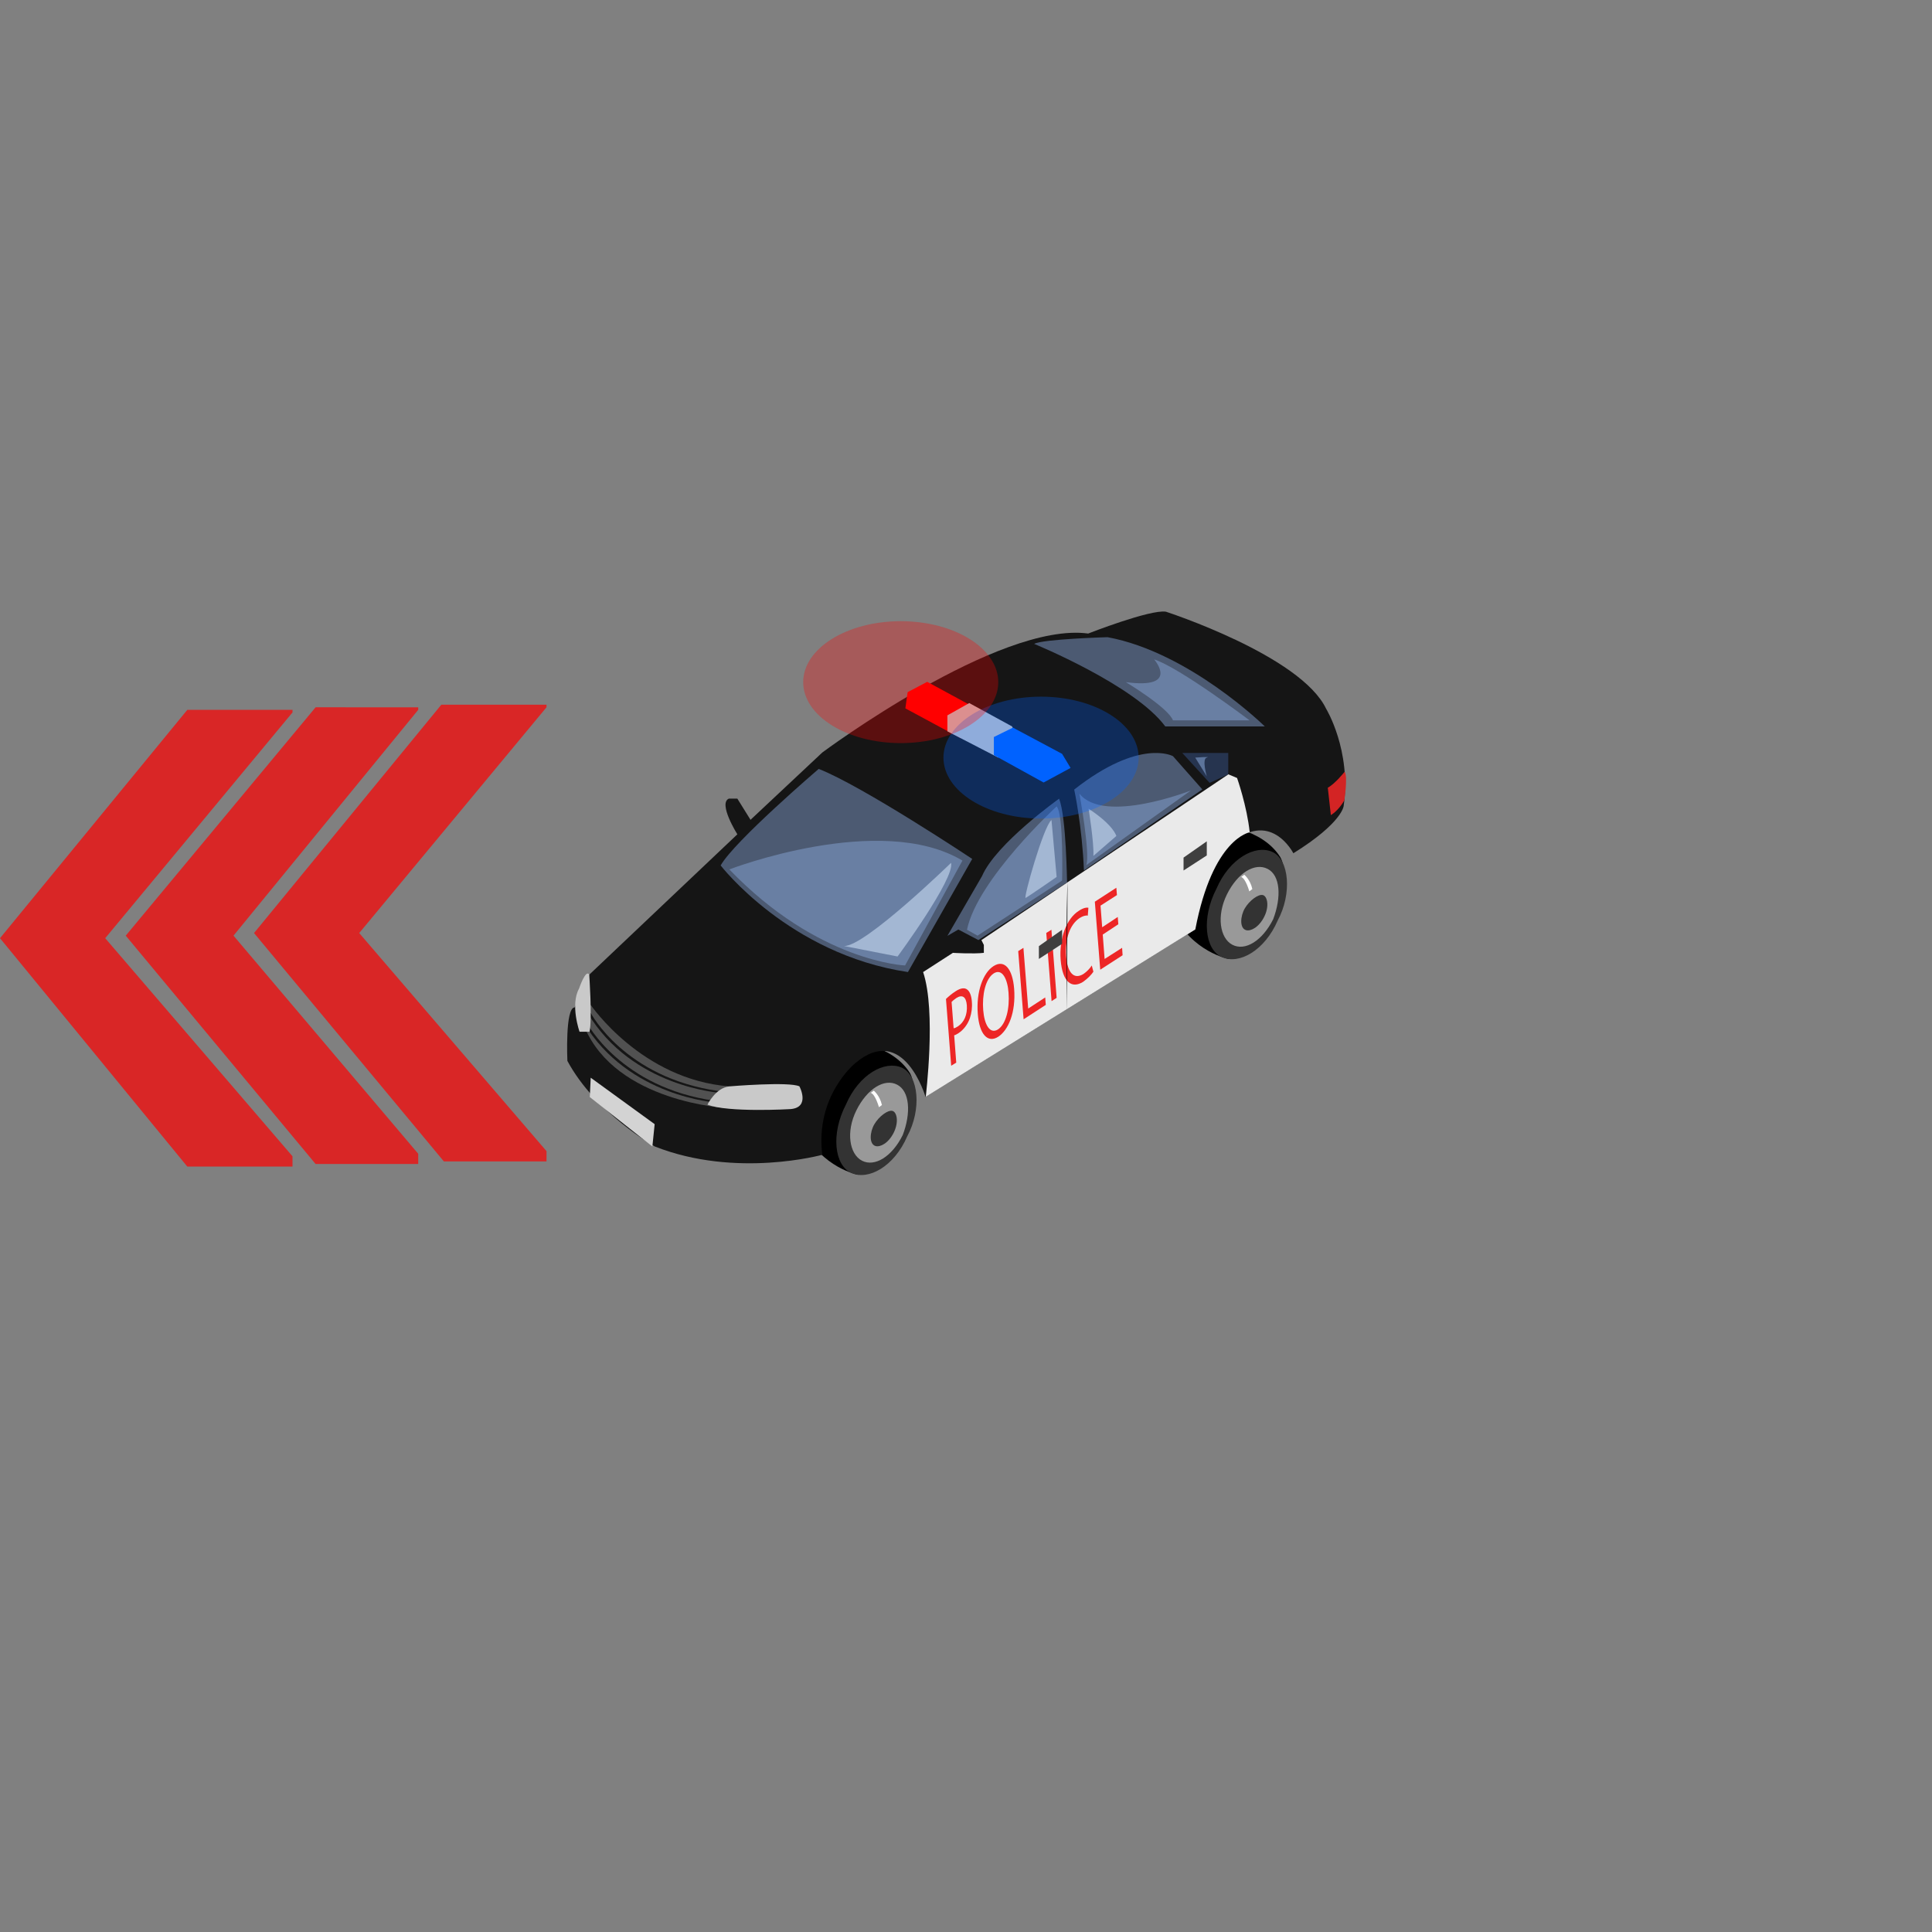 <?xml version="1.0" encoding="utf-8"?>
<!-- Generator: Adobe Illustrator 16.0.0, SVG Export Plug-In . SVG Version: 6.00 Build 0)  -->
<!DOCTYPE svg PUBLIC "-//W3C//DTD SVG 1.1//EN" "http://www.w3.org/Graphics/SVG/1.1/DTD/svg11.dtd">
<svg version="1.1" id="Layer_1" xmlns="http://www.w3.org/2000/svg" xmlns:xlink="http://www.w3.org/1999/xlink" x="0px" y="0px"
	 width="200px" height="200px" viewBox="0 0 200 200" enable-background="new 0 0 200 200" xml:space="preserve">
<rect x="0" y="0" width="200" height="200" fill="#808080" stroke="none"/>
<g id="Direction">
	<g transform="rotate({{angle}} 50 50)">
		<polygon id="arrow" opacity="0.7" fill="#ff0000" enable-background="new    " points="45.951,120.232 26.297,96.589 
			45.684,72.952 56.574,72.952 56.574,73.218 37.186,96.589 56.576,119.167 56.574,120.232 		">
		
			<animate  fill="remove" accumulate="none" additive="replace" begin="0s;anim_arrow3.end" values="0.5; 0" restart="always" calcMode="linear" dur="0.5s" attributeName="opacity" id="anim_arrow1">
			</animate>
		</polygon>
		<polygon id="arrow2" opacity="0.7" fill="#ff0000" enable-background="new    " points="32.67,120.496 13.016,96.859 
			32.672,73.218 43.293,73.22 43.293,73.483 24.172,96.859 43.293,119.436 43.293,120.496 		">
		
			<animate  fill="remove" accumulate="none" additive="replace" begin="anim_arrow1.end" values="0.5; 0" restart="always" calcMode="linear" dur="0.5s" attributeName="opacity" id="anim_arrow2">
			</animate>
		</polygon>
		<polygon id="arrow3" opacity="0.7" fill="#ff0000" enable-background="new    " points="19.389,120.764 0,97.122 19.391,73.483 
			30.281,73.483 30.281,73.749 10.891,97.122 30.279,119.699 30.279,120.764 		">
		
			<animate  fill="remove" accumulate="none" additive="replace" begin="anim_arrow2.end" values="0.5; 0" restart="always" calcMode="linear" dur="0.5s" attributeName="opacity" id="anim_arrow3">
			</animate>
		</polygon>
	</g>
</g>
<g id="Tire_2_1_">
	<path d="M88.838,121.615c0,0-3.797-0.712-5.708-4.713c0,0-0.88-6.862,4.723-9.136c0,0,4.418,0.253,6.341,3.313
		C96.188,114.776,88.838,121.615,88.838,121.615z"/>
	<path fill="#333333" d="M93.917,117.629c-1.343,3.115-3.994,4.584-5.776,3.805c-1.779-0.802-2.145-4.06-0.567-7.1
		c1.344-3.108,3.994-4.588,5.772-3.816C95.128,111.331,95.411,114.883,93.917,117.629z"/>
	<path fill="#999999" d="M92.869,112.284c-1.314-0.684-3.108,0.424-4.215,2.657c-1.103,2.221-0.729,4.542,0.583,5.217
		c1.316,0.672,3.107-0.421,4.214-2.66C94.324,115.218,94.183,112.961,92.869,112.284z M92.519,117.251
		c-0.557,1.112-1.408,1.514-1.873,1.39c-0.699-0.194-0.61-1.442-0.139-2.25c0.474-0.813,1.405-1.515,1.876-1.392
		C92.846,115.123,93.069,116.138,92.519,117.251z"/>
	<path fill="#FFFFFF" d="M90.454,112.904c0,0,0.618,0.487,0.843,1.489l-0.309,0.224c0,0-0.38-1.354-0.846-1.484L90.454,112.904z"/>
	
		<animateTransform  type="translate" fill="remove" attributeType="XML" accumulate="none" repeatCount="indefinite" additive="replace" begin="0s" values="0,0;0.1,0.1;0,0" restart="always" calcMode="linear" dur="1" attributeName="transform">
		</animateTransform>
</g>
<g id="Tire_2_3_">
	<path d="M127.188,99.269c0,0-3.796-0.714-5.716-4.71c0,0-0.884-6.865,4.718-9.133c0,0,4.424,0.253,6.345,3.305
		C134.544,92.425,127.188,99.269,127.188,99.269z"/>
	<path fill="#333333" d="M132.269,95.286c-1.343,3.112-3.988,4.597-5.772,3.8c-1.785-0.792-2.145-4.056-0.565-7.101
		c1.343-3.097,3.994-4.587,5.773-3.799C133.479,88.978,133.759,92.528,132.269,95.286z"/>
	<path fill="#999999" d="M131.217,89.943c-1.321-0.676-3.106,0.419-4.208,2.651c-1.097,2.223-0.73,4.542,0.576,5.212
		c1.32,0.682,3.1-0.423,4.213-2.645C132.675,92.866,132.54,90.609,131.217,89.943z M130.872,94.902
		c-0.56,1.115-1.407,1.514-1.872,1.39c-0.689-0.189-0.613-1.436-0.142-2.25c0.474-0.817,1.413-1.514,1.879-1.384
		C131.19,92.782,131.427,93.798,130.872,94.902z"/>
	<path fill="#FFFFFF" d="M128.805,90.552c0,0,0.618,0.483,0.837,1.485l-0.316,0.236c0,0-0.375-1.361-0.842-1.485L128.805,90.552z"/>
	
		<animateTransform  type="translate" fill="remove" attributeType="XML" accumulate="none" repeatCount="indefinite" additive="replace" begin="0s" values="0,0;0.1,0.1;0,0" restart="always" calcMode="linear" dur="1" attributeName="transform">
		</animateTransform>
</g>
<path fill="#151515" d="M58.735,109.82c0,0-0.25-5.529,0.755-5.529l1.508-3.393L76.33,86.369c0,0-2.012-3.191-0.881-3.695h0.881
	l1.364,2.193l7.429-6.968c0,0,18.225-13.573,27.525-12.315c0,0,6.41-2.513,8.044-2.262c0,0,13.951,4.524,16.59,10.053
	c0,0,2.619,4.271,1.814,10.053c0,0-0.112,1.732-5.208,4.902c0,0-2.419-4.778-6.733-0.754c0,0-3.195,4.092-3.446,8.645l-27.9,17.327
	c0,0-2.263-7.745-7.29-3.475c0,0-4.157,3.351-3.396,9.47c0,0-8.919,2.468-17.341-0.861C67.784,118.682,61.628,115.224,58.735,109.82
	z"/>
<path fill="#515151" d="M61.15,104.026c0,0,5.253,7.728,14.351,8.435l-0.283,2.245c0,0-11.405-0.578-14.704-8.372L61.15,104.026z"/>
<path fill="#151515" d="M61.15,104.855c0,0,3.483,6.716,13.253,8.089l0.202,0.191c0,0-9.143-0.563-13.764-8.26h0.308V104.855z"/>
<path fill="#151515" d="M60.742,105.863c0,0,3.484,6.716,13.253,8.089l0.202,0.19c0,0-9.142-0.567-13.763-8.265h0.308V105.863
	L60.742,105.863z"/>
<path fill="#C9C9C9" d="M61.033,106.803h-1.039c0,0-0.988-2.776-0.047-4.475c0,0,0.691-2.058,1.052-1.43
	C60.998,100.901,61.315,105.394,61.033,106.803z"/>
<path fill="#C9C9C9" d="M73.239,114.347c0,0,0.848-1.744,2.262-1.886c0,0,6.222-0.519,7.257,0c0,0,1.155,2.168-0.908,2.351
	C81.85,114.817,75.311,115.194,73.239,114.347z"/>
<polygon fill="#D3D3D3" points="61.15,111.565 61.056,113.568 67.534,118.682 67.77,116.373 "/>
<path fill="#4C5A72" d="M84.751,79.597c0,0-8.735,7.478-10.149,9.993c0,0,7.069,9.193,19.387,11.037l6.655-11.712
	C100.645,88.915,89.276,81.359,84.751,79.597z"/>
<path fill="#4C5A72" d="M109.639,82.677c0,0-6.539,4.654-7.98,8.015l-3.584,6.188l1.131-0.657l2.076,1.092l9.18-5.97
	C110.448,91.349,110.393,84.625,109.639,82.677z"/>
<path fill="#4C5A72" d="M111.201,81.735c0,0,0.818,3.747,1.008,8.376l12.255-8.391l-3.038-3.442
	C121.421,78.279,118.03,76.365,111.201,81.735z"/>
<polyline fill="#26344F" points="122.39,77.948 125.221,81.042 127.149,80.165 127.149,77.948 122.203,77.948 "/>
<path fill="#EAEAEA" d="M95.561,100.627l3.082-1.988c0,0,2.133,0.127,3.205,0v-0.817l-0.251-0.506l25.565-17.157l0.898,0.377
	c0,0,1.024,2.892,1.308,5.622c0,0-3.823,0.607-5.63,10.059l-27.9,17.322C95.812,113.552,96.943,104.756,95.561,100.627z"/>
<path fill="#4C5A72" d="M107.055,66.655c0,0,10.41,4.256,13.574,8.545h10.303c0,0-7.788-7.667-16.276-9.239
	C114.664,65.961,107.938,66.151,107.055,66.655z"/>
<polygon fill="#FF0000" points="93.959,71.65 93.723,73.329 99.461,76.425 101.668,74.98 101.668,73.665 95.985,70.583 "/>
<polygon fill="#CCCCCC" points="98.074,74.054 98.074,75.706 103.338,78.426 105.789,77.384 104.77,75.2 100.336,72.781 "/>
<polyline fill="#0062FF" points="102.885,78.164 102.885,76.295 104.861,75.323 109.947,78.038 110.826,79.495 108.033,81.005 
	102.885,78.164 "/>
<g>
	<path fill="#ED2626" d="M97.927,103.412c0.254-0.243,0.581-0.528,1.011-0.807c0.53-0.342,0.937-0.377,1.201-0.153
		c0.248,0.188,0.424,0.625,0.465,1.218c0.057,0.637-0.031,1.2-0.196,1.706c-0.235,0.694-0.687,1.256-1.199,1.585
		c-0.159,0.099-0.312,0.193-0.433,0.211l0.215,2.83l-0.524,0.322L97.927,103.412z M98.719,106.444
		c0.124-0.005,0.271-0.081,0.442-0.193c0.645-0.426,0.996-1.2,0.925-2.187c-0.071-0.916-0.495-1.12-1.078-0.754
		c-0.236,0.162-0.412,0.312-0.5,0.411L98.719,106.444z"/>
	<path fill="#ED2626" d="M104.984,102.357c0.186,2.438-0.586,4.266-1.644,4.966c-1.081,0.693-1.959-0.229-2.12-2.372
		c-0.178-2.245,0.525-4.23,1.623-4.936C103.978,99.281,104.819,100.283,104.984,102.357z M101.782,104.566
		c0.118,1.502,0.689,2.534,1.534,1.996c0.84-0.561,1.217-2.195,1.088-3.785c-0.092-1.393-0.648-2.577-1.537-2.011
		C102.001,101.339,101.658,103.008,101.782,104.566z"/>
	<path fill="#ED2626" d="M105.405,98.458l0.539-0.338l0.495,6.283l1.762-1.149l0.059,0.77l-2.297,1.492L105.405,98.458z"/>
	<path fill="#ED2626" d="M108.843,96.248l0.539,7.048l-0.524,0.339l-0.549-7.057L108.843,96.248z"/>
	<path fill="#ED2626" d="M113.188,100.59c-0.182,0.279-0.566,0.694-1.061,1.045c-1.172,0.748-2.139,0.055-2.327-2.254
		c-0.177-2.198,0.587-4.283,1.885-5.097c0.501-0.336,0.831-0.348,0.985-0.314l-0.063,0.818c-0.211-0.049-0.506,0.036-0.845,0.247
		c-0.978,0.648-1.53,2.093-1.394,3.961c0.135,1.725,0.815,2.451,1.806,1.82c0.321-0.223,0.652-0.552,0.845-0.871L113.188,100.59z"/>
	<path fill="#ED2626" d="M115.768,95.68l-1.612,1.065l0.192,2.527l1.812-1.154l0.051,0.769l-2.315,1.497l-0.559-7.04l2.226-1.445
		l0.063,0.76l-1.699,1.091l0.17,2.241l1.613-1.067L115.768,95.68z"/>
</g>
<path d="M110.508,91.337c0,0-0.168,3.097-0.06,13.444"/>
<polygon fill="#3F3F3F" points="107.545,97.943 109.947,96.248 109.947,97.709 107.545,99.269 "/>
<polygon fill="#3F3F3F" points="122.52,88.779 124.926,87.093 124.926,88.556 122.52,90.115 "/>
<path fill="#697FA3" d="M75.501,90.001c0,0,15.601-6.003,24.131-0.914l-5.939,10.858C93.693,99.945,84.69,99.583,75.501,90.001z"/>
<path fill="#697FA3" d="M109.382,83.48c0,0-8.197,7.535-9.279,12.768l1.09,0.61l8.754-5.699
	C109.947,91.159,110.133,84.326,109.382,83.48z"/>
<path fill="#697FA3" d="M111.742,82.159c0,0,1.143,6.268,0.71,7.399l10.835-7.731C123.287,81.83,114.286,85.365,111.742,82.159z"/>
<path fill="#5C749B" d="M123.728,78.426l1.198,1.94c0,0-0.532-1.806,0-1.94C125.455,78.294,123.728,78.426,123.728,78.426z"/>
<path fill="#A3B7D3" d="M98.451,89.322c0,0-8.925,8.687-11.075,8.611l5.538,1.083C92.914,99.03,98.878,90.923,98.451,89.322z"/>
<path fill="#A3B7D3" d="M108.85,84.89l0.532,5.892c0,0-2.919,2.026-3.205,2.169C105.895,93.093,108.027,85.5,108.85,84.89z"/>
<path fill="#A3B7D3" d="M112.688,83.715c0,0,0.574,3.51,0.5,4.888l2.374-2.062C115.562,86.542,115.326,85.458,112.688,83.715z"/>
<ellipse id="lightblue" opacity="0.3" fill="#0062FF" enable-background="new    " cx="107.768" cy="78.428" rx="10.103" ry="6.31">
<animate  fill="remove" from="0.3" to="0" accumulate="none" repeatCount="indefinite" additive="replace" begin="0.1s;light2.end" restart="always" calcMode="linear" dur="0.5" attributeName="opacity" id="light1">
	</animate>
</ellipse>
<ellipse id="lightred" opacity="0.3" fill="#FF0000" enable-background="new    " cx="93.244" cy="70.616" rx="10.097" ry="6.31">
<animate  fill="remove" from="0.5" to="0" accumulate="none" repeatCount="indefinite" additive="replace" begin="0.2s;light2.end" restart="always" calcMode="linear" dur="0.5" attributeName="opacity" id="light1">
	</animate>
</ellipse>
<path fill="#697FA3" d="M116.549,70.615c0,0,4.384,2.637,4.877,3.958h7.933c0,0-7.246-5.468-9.885-6.315
	C119.474,68.257,122.203,71.372,116.549,70.615z"/>
<path fill="#D32424" d="M139.197,79.891c0,0-0.967,1.229-1.744,1.655l0.316,2.829c0,0,0.732-0.377,1.401-1.526
	C139.165,82.838,139.548,80.366,139.197,79.891z"/>
</svg>
